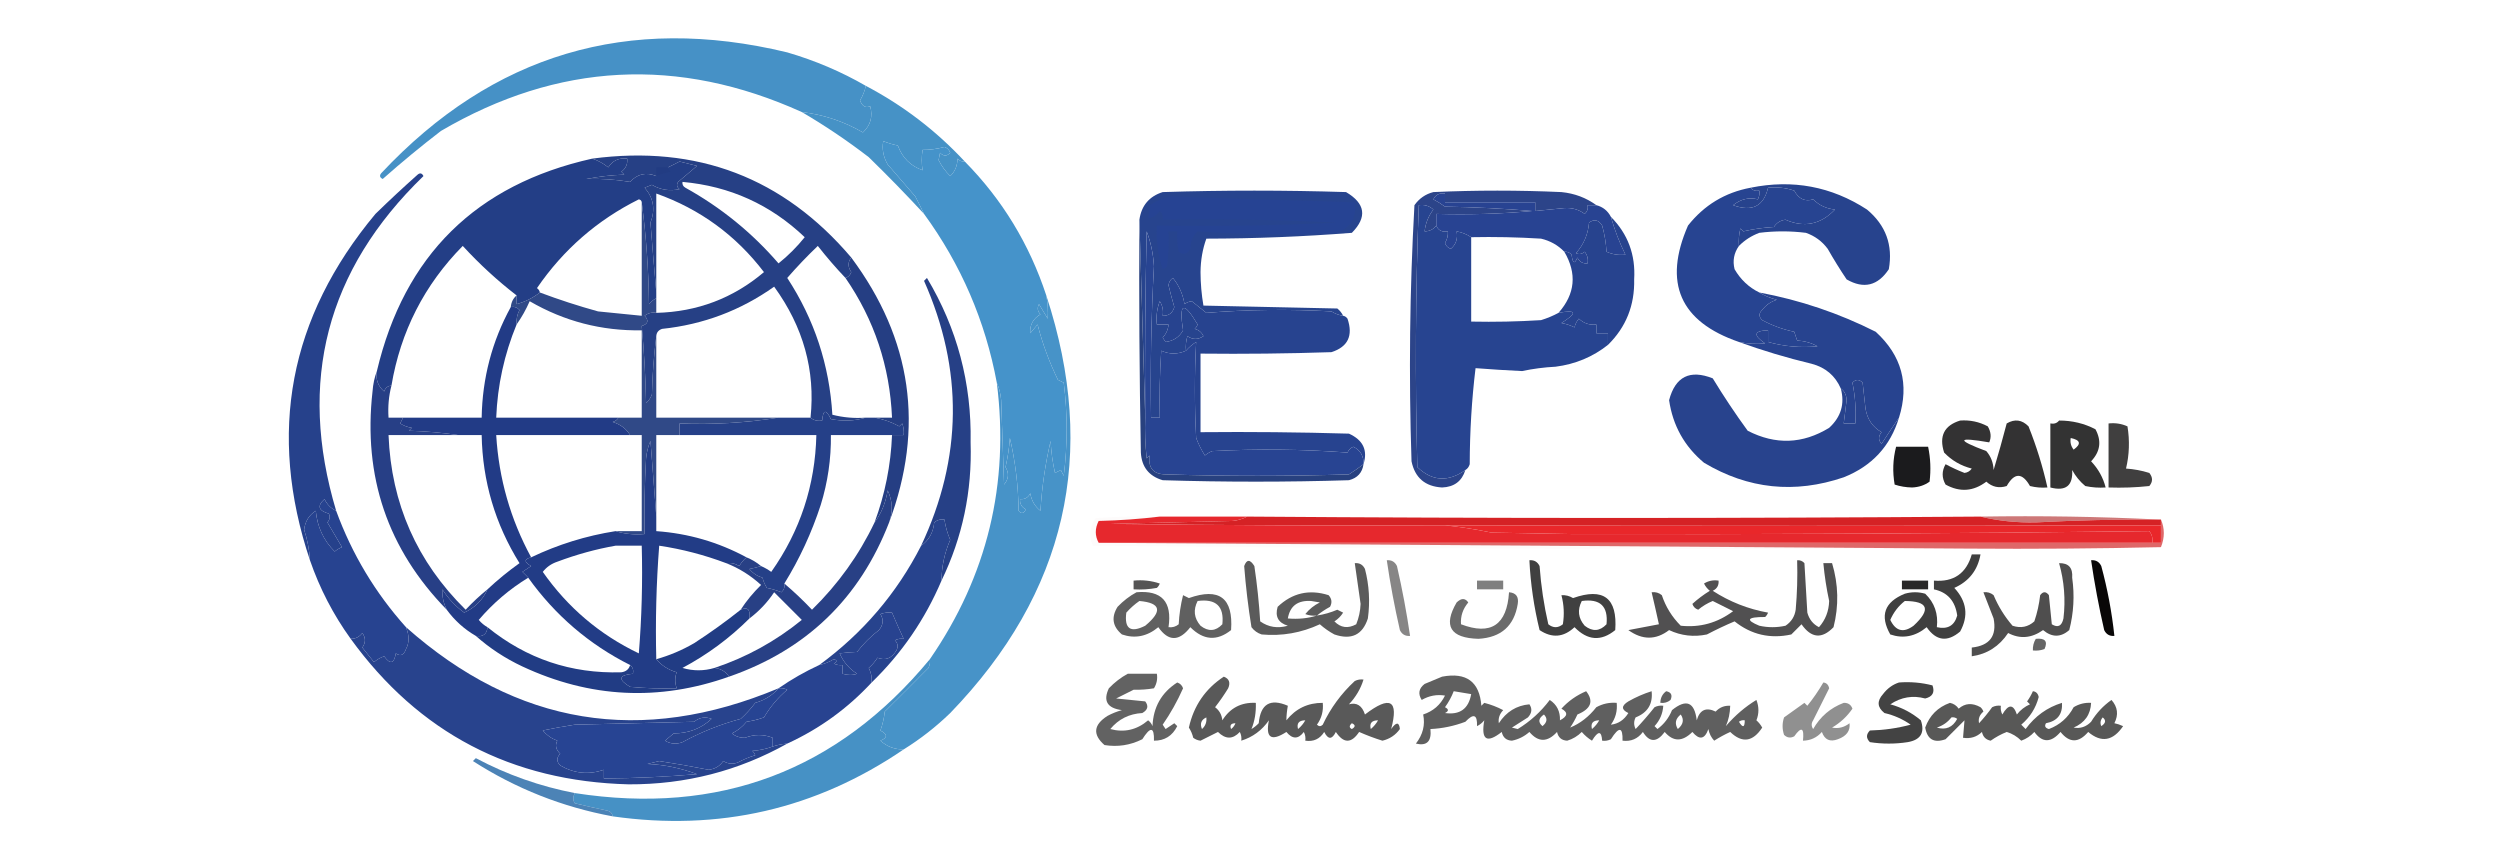 <?xml version="1.0" encoding="UTF-8"?>
<!DOCTYPE svg PUBLIC "-//W3C//DTD SVG 1.1//EN" "http://www.w3.org/Graphics/SVG/1.1/DTD/svg11.dtd">
<svg xmlns="http://www.w3.org/2000/svg" version="1.1" width="859px" height="290px" style="shape-rendering:geometricPrecision; text-rendering:geometricPrecision; image-rendering:optimizeQuality; fill-rule:evenodd; clip-rule:evenodd" xmlns:xlink="http://www.w3.org/1999/xlink">
<g><path style="opacity:1" fill="#4691c6" d="M 297.5,29.5 C 297.123,31.258 296.456,32.925 295.5,34.5C 296.277,36.538 297.443,37.205 299,36.5C 299.969,40.026 299.135,43.026 296.5,45.5C 289.92,41.7 282.92,39.367 275.5,38.5C 233.025,19.292 191.692,21.459 151.5,45C 144.649,50.261 137.982,55.761 131.5,61.5C 130.479,60.998 130.312,60.332 131,59.5C 169.322,18.623 215.822,4.79 270.5,18C 280.083,20.8 289.083,24.634 297.5,29.5 Z"/></g>
<g><path style="opacity:1" fill="#4692c6" d="M 297.5,29.5 C 310.312,36.239 321.645,44.905 331.5,55.5C 330.504,55.586 329.671,55.252 329,54.5C 328.964,56.941 328.131,58.941 326.5,60.5C 324.846,58.857 323.513,57.024 322.5,55C 322.667,54.167 322.833,53.333 323,52.5C 324.183,53.731 325.349,53.731 326.5,52.5C 326.167,51.5 325.5,50.833 324.5,50.5C 321.932,51.19 319.432,51.523 317,51.5C 316.626,53.898 316.626,56.231 317,58.5C 312.833,57 310,54.167 308.5,50C 306.782,49.654 305.115,49.154 303.5,48.5C 302.985,51.157 303.485,53.823 305,56.5C 308.177,60.207 311.343,63.874 314.5,67.5C 315.559,69.534 316.559,71.534 317.5,73.5C 311.397,66.895 305.063,60.395 298.5,54C 291.113,48.315 283.446,43.148 275.5,38.5C 282.92,39.367 289.92,41.7 296.5,45.5C 299.135,43.026 299.969,40.026 299,36.5C 297.443,37.205 296.277,36.538 295.5,34.5C 296.456,32.925 297.123,31.258 297.5,29.5 Z"/></g>
<g><path style="opacity:1" fill="#4593ca" d="M 331.5,55.5 C 344.376,68.569 353.709,83.902 359.5,101.5C 360.008,104.176 360.175,106.843 360,109.5C 359,107.833 358,106.167 357,104.5C 356.316,105.784 356.483,106.951 357.5,108C 354.936,109.529 353.77,111.695 354,114.5C 354.833,113.5 355.667,112.5 356.5,111.5C 358.216,118.125 360.549,124.458 363.5,130.5C 364.167,130.833 364.833,131.167 365.5,131.5C 366.833,142.167 366.833,152.833 365.5,163.5C 365.167,162.833 364.833,162.167 364.5,161.5C 363.833,161.833 363.167,162.167 362.5,162.5C 361.675,158.878 361.175,155.211 361,151.5C 359.171,159.31 358.004,167.31 357.5,175.5C 355.578,173.997 354.412,171.997 354,169.5C 353.29,170.973 352.124,171.64 350.5,171.5C 350.36,173.124 351.027,174.29 352.5,175C 351.747,176.487 350.914,176.654 350,175.5C 349.88,166.964 348.88,158.631 347,150.5C 346.754,153.89 346.254,157.223 345.5,160.5C 346.762,162.575 346.595,164.575 345,166.5C 344.667,156.833 344.333,147.167 344,137.5C 343.809,135.292 343.309,133.292 342.5,131.5C 338.569,110.301 330.236,90.968 317.5,73.5C 316.559,71.534 315.559,69.534 314.5,67.5C 311.343,63.874 308.177,60.207 305,56.5C 303.485,53.823 302.985,51.157 303.5,48.5C 305.115,49.154 306.782,49.654 308.5,50C 310,54.167 312.833,57 317,58.5C 316.626,56.231 316.626,53.898 317,51.5C 319.432,51.523 321.932,51.19 324.5,50.5C 325.5,50.833 326.167,51.5 326.5,52.5C 325.349,53.731 324.183,53.731 323,52.5C 322.833,53.333 322.667,54.167 322.5,55C 323.513,57.024 324.846,58.857 326.5,60.5C 328.131,58.941 328.964,56.941 329,54.5C 329.671,55.252 330.504,55.586 331.5,55.5 Z"/></g>
<g><path style="opacity:0.996" fill="#233e86" d="M 203.5,54.5 C 205.448,55.131 207.281,56.131 209,57.5C 210.508,55.162 212.675,54.162 215.5,54.5C 215.703,56.39 215.037,57.89 213.5,59C 213.833,59.333 214.167,59.667 214.5,60C 209.981,60.175 205.647,60.675 201.5,61.5C 187.219,65.307 174.219,71.807 162.5,81C 167.739,86.91 173.572,92.077 180,96.5C 189.301,83.202 201.135,72.702 215.5,65C 216.252,64.329 216.586,63.496 216.5,62.5C 219.027,59.738 222.027,59.071 225.5,60.5C 227.086,59.852 228.753,59.352 230.5,59C 229.944,58.617 229.611,58.117 229.5,57.5C 230.8,56.892 232.133,56.225 233.5,55.5C 235.5,56 237.5,56.5 239.5,57C 237.333,58.833 235.167,60.667 233,62.5C 232.383,63.449 232.549,64.282 233.5,65C 230.097,65.738 226.93,65.238 224,63.5C 223.167,63.833 222.333,64.167 221.5,64.5C 224.571,68.004 225.237,72.004 223.5,76.5C 224.138,84.629 224.805,92.629 225.5,100.5C 225.5,101.167 225.5,101.833 225.5,102.5C 224.542,102.953 223.708,103.619 223,104.5C 222.857,92.63 222.024,80.963 220.5,69.5C 220.44,68.957 220.107,68.624 219.5,68.5C 205.218,75.612 193.551,85.779 184.5,99C 185.056,99.383 185.389,99.883 185.5,100.5C 183.168,102.333 180.501,103.666 177.5,104.5C 177.5,103.5 177.5,102.5 177.5,101.5C 170.929,96.436 164.763,90.769 159,84.5C 145.806,97.888 137.639,113.888 134.5,132.5C 133.25,132.577 132.417,133.244 132,134.5C 129.863,132.679 129.03,130.346 129.5,127.5C 138.913,87.754 163.579,63.421 203.5,54.5 Z M 201.5,61.5 C 206.547,61.337 211.547,61.671 216.5,62.5C 216.586,63.496 216.252,64.329 215.5,65C 201.135,72.702 189.301,83.202 180,96.5C 173.572,92.077 167.739,86.91 162.5,81C 174.219,71.807 187.219,65.307 201.5,61.5 Z M 229.5,57.5 C 229.611,58.117 229.944,58.617 230.5,59C 228.753,59.352 227.086,59.852 225.5,60.5C 225.5,59.5 225.5,58.5 225.5,57.5C 226.833,57.5 228.167,57.5 229.5,57.5 Z"/></g>
<g><path style="opacity:1" fill="#2c4489" d="M 548.5,70.5 C 547.5,70.5 546.5,70.5 545.5,70.5C 545.719,71.675 545.386,72.675 544.5,73.5C 542.465,71.987 540.131,71.321 537.5,71.5C 534.159,71.836 530.825,72.169 527.5,72.5C 527.5,71.5 527.5,70.5 527.5,69.5C 517.167,69.5 506.833,69.5 496.5,69.5C 496.5,68.5 496.5,67.5 496.5,66.5C 494.654,66.222 493.32,66.889 492.5,68.5C 493.908,69.243 495.241,70.077 496.5,71C 506.517,71.168 516.517,71.668 526.5,72.5C 515.52,73.499 504.52,73.832 493.5,73.5C 493.5,74.833 493.5,76.167 493.5,77.5C 492.533,78.806 491.199,79.473 489.5,79.5C 489.798,76.735 490.798,74.235 492.5,72C 491.095,70.731 489.429,70.231 487.5,70.5C 486.365,100.477 486.198,130.477 487,160.5C 492.094,165.377 497.594,165.71 503.5,161.5C 502.316,165.338 499.649,167.338 495.5,167.5C 489.664,167.16 486.164,164.16 485,158.5C 484.032,129.118 484.366,99.785 486,70.5C 487.637,68.19 489.804,66.69 492.5,66C 507.167,65.333 521.833,65.333 536.5,66C 541,66.441 545,67.941 548.5,70.5 Z"/></g>
<g><path style="opacity:1" fill="#27438d" d="M 597.5,84.5 C 597.338,82.473 597.505,80.473 598,78.5C 598.333,78.833 598.667,79.167 599,79.5C 602.411,78.707 605.911,78.207 609.5,78C 610.459,76.536 611.792,75.703 613.5,75.5C 619.91,78.317 625.577,77.15 630.5,72C 627.557,71.71 625.057,70.544 623,68.5C 620.209,69.362 618.042,68.362 616.5,65.5C 613.572,64.516 610.572,64.183 607.5,64.5C 606.014,70.876 602.014,72.876 595.5,70.5C 598.154,68.386 600.987,67.72 604,68.5C 604.483,67.552 604.649,66.552 604.5,65.5C 603.209,65.737 602.209,65.404 601.5,64.5C 615.95,61.558 629.283,64.058 641.5,72C 647.96,77.379 650.46,84.212 649,92.5C 645.21,98.211 640.377,99.378 634.5,96C 632.208,92.584 630.041,89.084 628,85.5C 626.062,82.894 623.562,81.061 620.5,80C 615.167,79.333 609.833,79.333 604.5,80C 601.798,81.012 599.465,82.512 597.5,84.5 Z"/></g>
<g><path style="opacity:1" fill="#284392" d="M 548.5,70.5 C 550.749,71.08 552.415,72.413 553.5,74.5C 554.799,79.07 556.465,83.404 558.5,87.5C 556.208,87.756 554.041,87.423 552,86.5C 551.821,83.447 551.321,80.447 550.5,77.5C 549.251,75.525 547.751,75.191 546,76.5C 545.659,80.531 544.159,84.031 541.5,87C 542.549,87.492 543.549,87.326 544.5,86.5C 545.429,87.689 545.762,89.022 545.5,90.5C 543.876,90.64 542.71,89.973 542,88.5C 541.026,90.878 540.359,90.544 540,87.5C 539.329,86.748 538.496,86.414 537.5,86.5C 535.315,84.238 532.648,82.738 529.5,82C 521.507,81.5 513.507,81.334 505.5,81.5C 503.989,80.498 502.322,79.831 500.5,79.5C 500.949,81.978 500.283,83.978 498.5,85.5C 497.5,85.167 496.833,84.5 496.5,83.5C 497.246,82.264 497.579,80.93 497.5,79.5C 495.517,79.843 494.183,79.177 493.5,77.5C 493.5,76.167 493.5,74.833 493.5,73.5C 504.52,73.832 515.52,73.499 526.5,72.5C 516.517,71.668 506.517,71.168 496.5,71C 495.241,70.077 493.908,69.243 492.5,68.5C 493.32,66.889 494.654,66.222 496.5,66.5C 496.5,67.5 496.5,68.5 496.5,69.5C 506.833,69.5 517.167,69.5 527.5,69.5C 527.5,70.5 527.5,71.5 527.5,72.5C 530.825,72.169 534.159,71.836 537.5,71.5C 540.131,71.321 542.465,71.987 544.5,73.5C 545.386,72.675 545.719,71.675 545.5,70.5C 546.5,70.5 547.5,70.5 548.5,70.5 Z"/></g>
<g><path style="opacity:1" fill="#27448e" d="M 461.5,108.5 C 460.078,108.291 458.745,107.791 457.5,107C 443.122,106.184 428.788,106.351 414.5,107.5C 412.826,106.12 411.16,104.787 409.5,103.5C 408.558,103.608 407.725,103.941 407,104.5C 406.43,101.067 405.097,98.067 403,95.5C 402.13,96.108 401.63,96.941 401.5,98C 402.104,100.524 402.771,103.024 403.5,105.5C 402.923,107.55 401.59,108.55 399.5,108.5C 399.785,106.712 399.452,105.045 398.5,103.5C 397.52,106.086 397.187,108.753 397.5,111.5C 398.833,111.5 400.167,111.5 401.5,111.5C 401.374,113.2 400.707,114.7 399.5,116C 399.833,116.5 400.167,117 400.5,117.5C 403.226,117.145 405.226,115.812 406.5,113.5C 404.998,103.988 406.665,103.322 411.5,111.5C 411.291,112.086 410.957,112.586 410.5,113C 411.91,113.368 412.91,114.201 413.5,115.5C 411.647,116.76 409.814,116.76 408,115.5C 407.506,117.134 407.34,118.801 407.5,120.5C 404.665,121.786 401.832,121.786 399,120.5C 398.5,128.159 398.334,135.826 398.5,143.5C 397.5,143.5 396.5,143.5 395.5,143.5C 395.223,126.149 395.556,108.816 396.5,91.5C 396.262,87.299 395.429,83.299 394,79.5C 393.5,100.831 393.333,122.164 393.5,143.5C 392.833,120.833 392.167,98.167 391.5,75.5C 392.196,70.64 394.863,67.473 399.5,66C 420.5,65.333 441.5,65.333 462.5,66C 469.158,69.934 469.824,74.6 464.5,80C 447.925,81.305 431.258,81.972 414.5,82C 413.208,85.571 412.542,89.404 412.5,93.5C 412.517,97.416 412.85,101.25 413.5,105C 428.833,105.333 444.167,105.667 459.5,106C 460.381,106.708 461.047,107.542 461.5,108.5 Z"/></g>
<g><path style="opacity:1" fill="#264393" d="M 402.5,67.5 C 423.468,68.256 444.468,68.923 465.5,69.5C 466.198,74.597 464.198,78.097 459.5,80C 443.456,80.818 427.456,80.651 411.5,79.5C 409.869,81.059 409.036,83.059 409,85.5C 407.921,87.394 406.587,87.727 405,86.5C 404.503,84.19 404.337,81.857 404.5,79.5C 403.5,79.5 402.5,79.5 401.5,79.5C 401.666,83.514 401.499,87.514 401,91.5C 400.586,91.957 400.086,92.291 399.5,92.5C 397.847,87.646 397.181,82.646 397.5,77.5C 418.177,77.833 438.844,77.5 459.5,76.5C 439.511,75.5 419.511,75.167 399.5,75.5C 399.719,74.325 399.386,73.325 398.5,72.5C 397.409,74.015 396.076,74.848 394.5,75C 394.799,73.68 394.966,72.18 395,70.5C 397.378,69.033 399.878,68.033 402.5,67.5 Z"/></g>
<g><path style="opacity:1" fill="#27438e" d="M 553.5,74.5 C 559.344,80.376 562.01,87.543 561.5,96C 561.707,104.898 558.707,112.398 552.5,118.5C 552.5,117.167 552.5,115.833 552.5,114.5C 551.167,114.5 549.833,114.5 548.5,114.5C 548.5,113.5 548.5,112.5 548.5,111.5C 546.179,111.771 544.179,111.104 542.5,109.5C 541.749,110.376 541.249,111.376 541,112.5C 539.601,111.773 538.101,111.273 536.5,111C 542.102,107.488 541.768,106.321 535.5,107.5C 541.235,101.011 541.902,94.011 537.5,86.5C 538.496,86.414 539.329,86.748 540,87.5C 540.359,90.544 541.026,90.878 542,88.5C 542.71,89.973 543.876,90.64 545.5,90.5C 545.762,89.022 545.429,87.689 544.5,86.5C 543.549,87.326 542.549,87.492 541.5,87C 544.159,84.031 545.659,80.531 546,76.5C 547.751,75.191 549.251,75.525 550.5,77.5C 551.321,80.447 551.821,83.447 552,86.5C 554.041,87.423 556.208,87.756 558.5,87.5C 556.465,83.404 554.799,79.07 553.5,74.5 Z"/></g>
<g><path style="opacity:1" fill="#274491" d="M 601.5,64.5 C 602.209,65.404 603.209,65.737 604.5,65.5C 604.649,66.552 604.483,67.552 604,68.5C 600.987,67.72 598.154,68.386 595.5,70.5C 602.014,72.876 606.014,70.876 607.5,64.5C 610.572,64.183 613.572,64.516 616.5,65.5C 618.042,68.362 620.209,69.362 623,68.5C 625.057,70.544 627.557,71.71 630.5,72C 625.577,77.15 619.91,78.317 613.5,75.5C 611.792,75.703 610.459,76.536 609.5,78C 605.911,78.207 602.411,78.707 599,79.5C 598.667,79.167 598.333,78.833 598,78.5C 597.505,80.473 597.338,82.473 597.5,84.5C 595.782,86.926 595.282,89.593 596,92.5C 598.074,96.077 600.907,98.743 604.5,100.5C 606.277,101.6 608.277,102.434 610.5,103C 608.436,103.653 606.769,104.82 605.5,106.5C 604.269,107.651 604.269,108.817 605.5,110C 608.937,111.857 612.604,113.191 616.5,114C 616.833,115 617.167,116 617.5,117C 620.043,117.14 622.377,117.806 624.5,119C 618.711,119.56 613.044,119.06 607.5,117.5C 607.5,116.167 607.5,114.833 607.5,113.5C 602.61,113.639 602.277,115.139 606.5,118C 603.493,118.301 600.493,118.135 597.5,117.5C 577.23,110.532 571.397,97.199 580,77.5C 585.558,70.472 592.725,66.139 601.5,64.5 Z"/></g>
<g><path style="opacity:1" fill="#274490" d="M 493.5,77.5 C 494.183,79.177 495.517,79.843 497.5,79.5C 497.579,80.93 497.246,82.264 496.5,83.5C 496.833,84.5 497.5,85.167 498.5,85.5C 500.283,83.978 500.949,81.978 500.5,79.5C 502.322,79.831 503.989,80.498 505.5,81.5C 505.5,91.167 505.5,100.833 505.5,110.5C 513.507,110.666 521.507,110.5 529.5,110C 531.628,109.345 533.628,108.511 535.5,107.5C 541.768,106.321 542.102,107.488 536.5,111C 538.101,111.273 539.601,111.773 541,112.5C 541.249,111.376 541.749,110.376 542.5,109.5C 544.179,111.104 546.179,111.771 548.5,111.5C 548.5,112.5 548.5,113.5 548.5,114.5C 549.833,114.5 551.167,114.5 552.5,114.5C 552.5,115.833 552.5,117.167 552.5,118.5C 547.265,122.64 541.265,125.14 534.5,126C 530.579,126.203 526.745,126.703 523,127.5C 517.67,127.248 512.336,126.915 507,126.5C 505.689,137.342 505.022,148.342 505,159.5C 504.722,160.416 504.222,161.082 503.5,161.5C 497.594,165.71 492.094,165.377 487,160.5C 486.198,130.477 486.365,100.477 487.5,70.5C 489.429,70.231 491.095,70.731 492.5,72C 490.798,74.235 489.798,76.735 489.5,79.5C 491.199,79.473 492.533,78.806 493.5,77.5 Z"/></g>
<g><path style="opacity:1" fill="#253e83" d="M 292.5,88.5 C 313.364,116.548 317.697,146.881 305.5,179.5C 306.855,175.756 306.688,172.089 305,168.5C 304.328,172.726 302.828,176.393 300.5,179.5C 304.084,169.828 306.084,159.828 306.5,149.5C 307.833,149.5 309.167,149.5 310.5,149.5C 310.657,148.127 310.49,146.793 310,145.5C 309.667,145.833 309.333,146.167 309,146.5C 306.286,145.004 303.453,144.004 300.5,143.5C 302.5,143.5 304.5,143.5 306.5,143.5C 305.736,125.875 300.403,109.875 290.5,95.5C 291.478,95.189 292.145,94.522 292.5,93.5C 291.265,91.684 291.265,90.017 292.5,88.5 Z"/></g>
<g><path style="opacity:0.98" fill="#223c83" d="M 292.5,88.5 C 291.265,90.017 291.265,91.684 292.5,93.5C 292.145,94.522 291.478,95.189 290.5,95.5C 287.198,92.026 284.032,88.359 281,84.5C 277.318,88.015 273.818,91.682 270.5,95.5C 279.815,109.746 284.982,125.413 286,142.5C 289.73,143.46 293.563,143.793 297.5,143.5C 293.689,144.645 289.689,144.812 285.5,144C 283.819,140.534 282.819,140.7 282.5,144.5C 280.901,144.768 279.568,144.434 278.5,143.5C 280.195,127.32 276.029,112.32 266,98.5C 254.479,106.676 241.646,111.509 227.5,113C 226.244,113.417 225.577,114.25 225.5,115.5C 224.672,121.987 224.172,128.654 224,135.5C 223.581,136.672 222.915,137.672 222,138.5C 221.819,129.589 221.319,120.755 220.5,112C 222.689,111.323 223.022,110.156 221.5,108.5C 222.689,107.571 224.022,107.238 225.5,107.5C 239.558,107.151 251.892,102.484 262.5,93.5C 252.835,80.835 240.501,71.835 225.5,66.5C 225.5,77.833 225.5,89.167 225.5,100.5C 224.805,92.629 224.138,84.629 223.5,76.5C 225.237,72.004 224.571,68.004 221.5,64.5C 222.333,64.167 223.167,63.833 224,63.5C 226.93,65.238 230.097,65.738 233.5,65C 232.549,64.282 232.383,63.449 233,62.5C 235.167,60.667 237.333,58.833 239.5,57C 237.5,56.5 235.5,56 233.5,55.5C 232.133,56.225 230.8,56.892 229.5,57.5C 228.167,57.5 226.833,57.5 225.5,57.5C 225.5,58.5 225.5,59.5 225.5,60.5C 222.027,59.071 219.027,59.738 216.5,62.5C 211.547,61.671 206.547,61.337 201.5,61.5C 205.647,60.675 209.981,60.175 214.5,60C 214.167,59.667 213.833,59.333 213.5,59C 215.037,57.89 215.703,56.39 215.5,54.5C 212.675,54.162 210.508,55.162 209,57.5C 207.281,56.131 205.448,55.131 203.5,54.5C 239.512,49.719 269.179,61.052 292.5,88.5 Z M 234.5,62.5 C 250.75,63.96 264.75,70.293 276.5,81.5C 273.833,84.833 270.833,87.833 267.5,90.5C 258.379,79.939 247.713,71.272 235.5,64.5C 234.702,64.043 234.369,63.376 234.5,62.5 Z M 229.5,57.5 C 229.611,58.117 229.944,58.617 230.5,59C 228.753,59.352 227.086,59.852 225.5,60.5C 225.5,59.5 225.5,58.5 225.5,57.5C 226.833,57.5 228.167,57.5 229.5,57.5 Z"/></g>
<g><path style="opacity:1" fill="#27438f" d="M 461.5,108.5 C 462.117,108.611 462.617,108.944 463,109.5C 464.992,115.337 463.158,119.171 457.5,121C 442.504,121.5 427.504,121.667 412.5,121.5C 412.5,130.5 412.5,139.5 412.5,148.5C 429.503,148.333 446.503,148.5 463.5,149C 468.355,151.2 470.021,154.7 468.5,159.5C 468.597,156.686 467.431,154.686 465,153.5C 464.055,153.905 463.388,154.572 463,155.5C 447.574,154.343 432.074,154.176 416.5,155C 415.584,155.374 414.75,155.874 414,156.5C 412.815,154.623 411.815,152.623 411,150.5C 410.428,139.46 410.428,128.46 411,117.5C 409.641,118.365 408.474,119.365 407.5,120.5C 407.34,118.801 407.506,117.134 408,115.5C 409.814,116.76 411.647,116.76 413.5,115.5C 412.91,114.201 411.91,113.368 410.5,113C 410.957,112.586 411.291,112.086 411.5,111.5C 406.665,103.322 404.998,103.988 406.5,113.5C 405.226,115.812 403.226,117.145 400.5,117.5C 400.167,117 399.833,116.5 399.5,116C 400.707,114.7 401.374,113.2 401.5,111.5C 400.167,111.5 398.833,111.5 397.5,111.5C 397.187,108.753 397.52,106.086 398.5,103.5C 399.452,105.045 399.785,106.712 399.5,108.5C 401.59,108.55 402.923,107.55 403.5,105.5C 402.771,103.024 402.104,100.524 401.5,98C 401.63,96.941 402.13,96.108 403,95.5C 405.097,98.067 406.43,101.067 407,104.5C 407.725,103.941 408.558,103.608 409.5,103.5C 411.16,104.787 412.826,106.12 414.5,107.5C 428.788,106.351 443.122,106.184 457.5,107C 458.745,107.791 460.078,108.291 461.5,108.5 Z"/></g>
<g><path style="opacity:1" fill="#27438f" d="M 604.5,100.5 C 618.508,103.114 631.841,107.614 644.5,114C 653.431,122.166 656.098,131.999 652.5,143.5C 650.51,146.382 648.51,149.382 646.5,152.5C 645.355,151.224 645.355,149.891 646.5,148.5C 643.442,146.731 641.609,144.064 641,140.5C 640.667,137.5 640.333,134.5 640,131.5C 638.817,130.269 637.651,130.269 636.5,131.5C 637.443,136.1 637.777,140.767 637.5,145.5C 636.167,145.5 634.833,145.5 633.5,145.5C 633.83,142.843 634.163,140.176 634.5,137.5C 634.415,135.667 633.748,134.334 632.5,133.5C 630.586,129.092 627.252,126.259 622.5,125C 613.911,122.942 605.578,120.442 597.5,117.5C 600.493,118.135 603.493,118.301 606.5,118C 602.277,115.139 602.61,113.639 607.5,113.5C 607.5,114.833 607.5,116.167 607.5,117.5C 613.044,119.06 618.711,119.56 624.5,119C 622.377,117.806 620.043,117.14 617.5,117C 617.167,116 616.833,115 616.5,114C 612.604,113.191 608.937,111.857 605.5,110C 604.269,108.817 604.269,107.651 605.5,106.5C 606.769,104.82 608.436,103.653 610.5,103C 608.277,102.434 606.277,101.6 604.5,100.5 Z"/></g>
<g><path style="opacity:1" fill="#284492" d="M 407.5,120.5 C 408.474,119.365 409.641,118.365 411,117.5C 410.428,128.46 410.428,139.46 411,150.5C 411.815,152.623 412.815,154.623 414,156.5C 414.75,155.874 415.584,155.374 416.5,155C 432.074,154.176 447.574,154.343 463,155.5C 463.388,154.572 464.055,153.905 465,153.5C 467.431,154.686 468.597,156.686 468.5,159.5C 466.946,160.693 465.279,161.86 463.5,163C 442.5,163.667 421.5,163.667 400.5,163C 396.269,162.957 394.436,160.79 395,156.5C 394.667,156.833 394.333,157.167 394,157.5C 393.501,152.845 393.334,148.179 393.5,143.5C 393.333,122.164 393.5,100.831 394,79.5C 395.429,83.299 396.262,87.299 396.5,91.5C 395.556,108.816 395.223,126.149 395.5,143.5C 396.5,143.5 397.5,143.5 398.5,143.5C 398.334,135.826 398.5,128.159 399,120.5C 401.832,121.786 404.665,121.786 407.5,120.5 Z"/></g>
<g><path style="opacity:1" fill="#28438d" d="M 632.5,133.5 C 633.748,134.334 634.415,135.667 634.5,137.5C 634.163,140.176 633.83,142.843 633.5,145.5C 634.833,145.5 636.167,145.5 637.5,145.5C 637.777,140.767 637.443,136.1 636.5,131.5C 637.651,130.269 638.817,130.269 640,131.5C 640.333,134.5 640.667,137.5 641,140.5C 641.609,144.064 643.442,146.731 646.5,148.5C 645.355,149.891 645.355,151.224 646.5,152.5C 648.51,149.382 650.51,146.382 652.5,143.5C 649.514,153.323 643.181,160.156 633.5,164C 616.664,169.728 600.664,168.061 585.5,159C 578.775,153.386 574.775,146.219 573.5,137.5C 575.645,129.392 580.645,126.892 588.5,130C 592.252,136.172 596.252,142.172 600.5,148C 610.054,152.918 619.387,152.584 628.5,147C 632.585,143.252 633.918,138.752 632.5,133.5 Z"/></g>
<g><path style="opacity:0.929" fill="#213b7e" d="M 220.5,69.5 C 222.024,80.963 222.857,92.63 223,104.5C 223.708,103.619 224.542,102.953 225.5,102.5C 225.5,104.167 225.5,105.833 225.5,107.5C 224.022,107.238 222.689,107.571 221.5,108.5C 223.022,110.156 222.689,111.323 220.5,112C 221.319,120.755 221.819,129.589 222,138.5C 222.915,137.672 223.581,136.672 224,135.5C 224.172,128.654 224.672,121.987 225.5,115.5C 225.5,124.833 225.5,134.167 225.5,143.5C 239.5,143.5 253.5,143.5 267.5,143.5C 256.285,145.3 244.951,145.967 233.5,145.5C 233.5,146.833 233.5,148.167 233.5,149.5C 230.833,149.5 228.167,149.5 225.5,149.5C 225.5,158.833 225.5,168.167 225.5,177.5C 224.833,168.991 224.167,160.324 223.5,151.5C 222.692,153.423 222.192,155.423 222,157.5C 221.5,166.16 221.334,174.827 221.5,183.5C 217.958,183.813 214.625,183.479 211.5,182.5C 214.5,182.5 217.5,182.5 220.5,182.5C 220.5,171.5 220.5,160.5 220.5,149.5C 219.167,149.5 217.833,149.5 216.5,149.5C 215.177,147.314 213.177,145.814 210.5,145C 211.416,144.722 212.082,144.222 212.5,143.5C 215.167,143.5 217.833,143.5 220.5,143.5C 220.5,133.5 220.5,123.5 220.5,113.5C 206.697,113.731 193.863,110.398 182,103.5C 180.726,106.391 179.226,109.058 177.5,111.5C 177.357,109.738 177.691,108.071 178.5,106.5C 177.675,105.614 176.675,105.281 175.5,105.5C 175.66,103.847 176.326,102.514 177.5,101.5C 177.5,102.5 177.5,103.5 177.5,104.5C 180.501,103.666 183.168,102.333 185.5,100.5C 192.033,102.955 198.7,105.122 205.5,107C 210.508,107.501 215.508,108.001 220.5,108.5C 220.5,95.5 220.5,82.5 220.5,69.5 Z"/></g>
<g><path style="opacity:0.806" fill="#030203" d="M 673.5,144.5 C 676.883,144.257 680.049,144.924 683,146.5C 684.11,148.397 684.276,150.23 683.5,152C 672.413,150.092 672.08,151.092 682.5,155C 684.074,156.826 684.907,158.993 685,161.5C 686.609,156.177 688.109,150.844 689.5,145.5C 692.255,143.875 694.755,144.208 697,146.5C 699.733,153.343 701.9,160.343 703.5,167.5C 701.473,167.662 699.473,167.495 697.5,167C 694.833,162.333 692.167,162.333 689.5,167C 686.87,167.845 684.536,167.345 682.5,165.5C 678.056,168.869 673.389,169.202 668.5,166.5C 667.167,164.167 667.167,161.833 668.5,159.5C 670.607,160.637 672.773,161.637 675,162.5C 676.059,162.37 676.892,161.87 677.5,161C 673.793,160.064 670.626,158.231 668,155.5C 666.185,149.855 668.018,146.188 673.5,144.5 Z"/></g>
<g><path style="opacity:0.801" fill="#020202" d="M 707.5,144.5 C 711.995,144.493 716.162,145.493 720,147.5C 722.166,151.507 721.666,155.174 718.5,158.5C 720.972,161.115 722.638,164.115 723.5,167.5C 721.143,167.663 718.81,167.497 716.5,167C 714.641,165.442 713.141,163.609 712,161.5C 712.313,166.885 709.813,168.885 704.5,167.5C 704.5,160.167 704.5,152.833 704.5,145.5C 705.791,145.737 706.791,145.404 707.5,144.5 Z M 711.5,150.5 C 714.861,151.203 715.194,152.537 712.5,154.5C 711.571,153.311 711.238,151.978 711.5,150.5 Z"/></g>
<g><path style="opacity:0.761" fill="#040303" d="M 724.5,145.5 C 726.792,145.244 728.959,145.577 731,146.5C 731.802,151.419 731.635,156.252 730.5,161C 733.226,161.182 735.893,161.682 738.5,162.5C 739.747,164.042 739.747,165.542 738.5,167C 733.845,167.499 729.179,167.666 724.5,167.5C 724.5,160.167 724.5,152.833 724.5,145.5 Z"/></g>
<g><path style="opacity:0.974" fill="#223b83" d="M 129.5,127.5 C 129.03,130.346 129.863,132.679 132,134.5C 132.417,133.244 133.25,132.577 134.5,132.5C 133.577,136.064 133.244,139.731 133.5,143.5C 135.167,143.5 136.833,143.5 138.5,143.5C 138.196,144.15 137.863,144.817 137.5,145.5C 138.729,146.281 140.062,146.781 141.5,147C 141.167,147.333 140.833,147.667 140.5,148C 146.348,148.173 152.015,148.673 157.5,149.5C 149.5,149.5 141.5,149.5 133.5,149.5C 134.433,173.029 143.266,193.029 160,209.5C 162.37,206.961 164.87,204.628 167.5,202.5C 165.847,206.153 163.18,208.82 159.5,210.5C 156.506,208.338 154.006,205.672 152,202.5C 151.876,204.936 152.376,207.269 153.5,209.5C 133.207,188.727 124.707,163.727 128,134.5C 128.186,131.964 128.686,129.631 129.5,127.5 Z"/></g>
<g><path style="opacity:1" fill="#264086" d="M 323.5,199.5 C 323.549,194.635 324.549,189.969 326.5,185.5C 325.533,183.238 324.866,180.905 324.5,178.5C 323.178,178.33 322.011,178.663 321,179.5C 320.665,182.97 319.165,185.637 316.5,187.5C 330.699,157.32 331.032,126.987 317.5,96.5C 317.833,96.167 318.167,95.833 318.5,95.5C 328.876,112.833 333.876,131.666 333.5,152C 334.045,168.783 330.711,184.617 323.5,199.5 Z"/></g>
<g><path style="opacity:1" fill="#26418b" d="M 115.5,175.5 C 113.743,174.708 112.409,173.375 111.5,171.5C 108.889,173.798 109.389,175.465 113,176.5C 113.492,177.549 113.326,178.549 112.5,179.5C 113.966,181.952 115.633,184.785 117.5,188C 116.584,188.374 115.75,188.874 115,189.5C 111.186,185.696 109.019,181.029 108.5,175.5C 106.159,177.015 104.826,179.182 104.5,182C 105.619,185.408 106.286,188.908 106.5,192.5C 91.856,148.728 99.356,109.061 129,73.5C 133.738,68.884 138.571,64.384 143.5,60C 144.332,59.312 144.998,59.479 145.5,60.5C 112.192,92.732 102.192,131.066 115.5,175.5 Z"/></g>
<g><path style="opacity:0.905" fill="#040406" d="M 651.5,153.5 C 655.167,153.5 658.833,153.5 662.5,153.5C 663.331,157.476 663.497,161.476 663,165.5C 661.302,166.733 659.302,167.4 657,167.5C 654.906,167.464 652.906,167.131 651,166.5C 650.232,162.08 650.398,157.747 651.5,153.5 Z"/></g>
<g><path style="opacity:1" fill="#28417f" d="M 391.5,75.5 C 392.167,98.167 392.833,120.833 393.5,143.5C 393.334,148.179 393.501,152.845 394,157.5C 394.333,157.167 394.667,156.833 395,156.5C 394.436,160.79 396.269,162.957 400.5,163C 421.5,163.667 442.5,163.667 463.5,163C 465.279,161.86 466.946,160.693 468.5,159.5C 468.087,162.415 466.421,164.248 463.5,165C 442.167,165.667 420.833,165.667 399.5,165C 394.772,163.604 392.272,160.438 392,155.5C 391.5,128.835 391.333,102.169 391.5,75.5 Z"/></g>
<g><path style="opacity:0.991" fill="#213a85" d="M 175.5,105.5 C 176.675,105.281 177.675,105.614 178.5,106.5C 177.691,108.071 177.357,109.738 177.5,111.5C 173.276,121.733 170.942,132.4 170.5,143.5C 184.5,143.5 198.5,143.5 212.5,143.5C 212.082,144.222 211.416,144.722 210.5,145C 213.177,145.814 215.177,147.314 216.5,149.5C 201.167,149.5 185.833,149.5 170.5,149.5C 171.395,164.418 175.395,178.418 182.5,191.5C 180.023,192.12 180.023,193.12 182.5,194.5C 181.5,195.167 180.5,195.833 179.5,196.5C 180.243,197.182 180.909,197.849 181.5,198.5C 175.093,202.403 169.426,207.236 164.5,213C 165.373,214.045 166.373,214.878 167.5,215.5C 167.306,217.912 165.973,218.912 163.5,218.5C 159.544,216.212 156.211,213.212 153.5,209.5C 152.376,207.269 151.876,204.936 152,202.5C 154.006,205.672 156.506,208.338 159.5,210.5C 163.18,208.82 165.847,206.153 167.5,202.5C 170.952,199.269 174.619,196.269 178.5,193.5C 170.136,180.05 165.803,165.383 165.5,149.5C 162.833,149.5 160.167,149.5 157.5,149.5C 152.015,148.673 146.348,148.173 140.5,148C 140.833,147.667 141.167,147.333 141.5,147C 140.062,146.781 138.729,146.281 137.5,145.5C 137.863,144.817 138.196,144.15 138.5,143.5C 147.5,143.5 156.5,143.5 165.5,143.5C 165.731,129.903 169.064,117.237 175.5,105.5 Z"/></g>
<g><path style="opacity:1" fill="#4793c8" d="M 359.5,101.5 C 377.384,155.903 366.384,203.736 326.5,245C 321.578,249.763 316.244,253.93 310.5,257.5C 307.463,257.552 304.796,256.552 302.5,254.5C 305.028,253.483 305.028,252.316 302.5,251C 303.264,248.931 303.764,246.764 304,244.5C 309.086,239.483 314.086,234.483 319,229.5C 319.483,228.552 319.649,227.552 319.5,226.5C 339.227,197.919 346.894,166.252 342.5,131.5C 343.309,133.292 343.809,135.292 344,137.5C 344.333,147.167 344.667,156.833 345,166.5C 346.595,164.575 346.762,162.575 345.5,160.5C 346.254,157.223 346.754,153.89 347,150.5C 348.88,158.631 349.88,166.964 350,175.5C 350.914,176.654 351.747,176.487 352.5,175C 351.027,174.29 350.36,173.124 350.5,171.5C 352.124,171.64 353.29,170.973 354,169.5C 354.412,171.997 355.578,173.997 357.5,175.5C 358.004,167.31 359.171,159.31 361,151.5C 361.175,155.211 361.675,158.878 362.5,162.5C 363.167,162.167 363.833,161.833 364.5,161.5C 364.833,162.167 365.167,162.833 365.5,163.5C 366.833,152.833 366.833,142.167 365.5,131.5C 364.833,131.167 364.167,130.833 363.5,130.5C 360.549,124.458 358.216,118.125 356.5,111.5C 355.667,112.5 354.833,113.5 354,114.5C 353.77,111.695 354.936,109.529 357.5,108C 356.483,106.951 356.316,105.784 357,104.5C 358,106.167 359,107.833 360,109.5C 360.175,106.843 360.008,104.176 359.5,101.5 Z"/></g>
<g><path style="opacity:0.585" fill="#aa1918" d="M 680.5,177.5 C 701.007,177.17 721.34,177.503 741.5,178.5C 727.491,178.434 713.491,178.767 699.5,179.5C 692.935,179.639 686.601,178.972 680.5,177.5 Z"/></g>
<g><path style="opacity:1" fill="#d52225" d="M 428.5,177.5 C 512.524,178.126 596.524,178.126 680.5,177.5C 686.601,178.972 692.935,179.639 699.5,179.5C 713.491,178.767 727.491,178.434 741.5,178.5C 741.833,178.5 742.167,178.5 742.5,178.5C 742.5,179.167 742.5,179.833 742.5,180.5C 660.543,180.74 578.543,180.74 496.5,180.5C 458.165,180.667 419.832,180.5 381.5,180C 395.5,179.667 409.5,179.333 423.5,179C 425.382,178.802 427.048,178.302 428.5,177.5 Z"/></g>
<g><path style="opacity:1" fill="#e9272a" d="M 496.5,180.5 C 578.543,180.74 660.543,180.74 742.5,180.5C 742.5,182.5 742.5,184.5 742.5,186.5C 741.5,186.5 740.5,186.5 739.5,186.5C 739.762,185.022 739.429,183.689 738.5,182.5C 672.362,183.317 606.196,183.65 540,183.5C 530.833,183.333 521.667,183.167 512.5,183C 507.159,181.882 501.826,181.048 496.5,180.5 Z"/></g>
<g><path style="opacity:1" fill="#e6282d" d="M 398.5,177.5 C 408.5,177.5 418.5,177.5 428.5,177.5C 427.048,178.302 425.382,178.802 423.5,179C 409.5,179.333 395.5,179.667 381.5,180C 419.832,180.5 458.165,180.667 496.5,180.5C 501.826,181.048 507.159,181.882 512.5,183C 521.667,183.167 530.833,183.333 540,183.5C 606.196,183.65 672.362,183.317 738.5,182.5C 739.429,183.689 739.762,185.022 739.5,186.5C 618.833,186.5 498.167,186.5 377.5,186.5C 376.186,184.105 376.186,181.605 377.5,179C 384.679,178.829 391.679,178.329 398.5,177.5 Z"/></g>
<g><path style="opacity:0.773" fill="#d53b3c" d="M 742.5,178.5 C 743.818,181.565 743.818,184.731 742.5,188C 720.503,188.5 698.503,188.667 676.5,188.5C 576.833,187.833 477.167,187.167 377.5,186.5C 498.167,186.5 618.833,186.5 739.5,186.5C 740.5,186.5 741.5,186.5 742.5,186.5C 742.5,184.5 742.5,182.5 742.5,180.5C 742.5,179.833 742.5,179.167 742.5,178.5 Z"/></g>
<g><path style="opacity:0.016" fill="#b23d3c" d="M 398.5,177.5 C 391.679,178.329 384.679,178.829 377.5,179C 376.186,181.605 376.186,184.105 377.5,186.5C 477.167,187.167 576.833,187.833 676.5,188.5C 576.164,188.833 475.831,188.5 375.5,187.5C 374.033,184.138 374.366,180.971 376.5,178C 383.826,177.5 391.159,177.334 398.5,177.5 Z"/></g>
<g><path style="opacity:1" fill="#223c86" d="M 225.5,177.5 C 225.5,179.167 225.5,180.833 225.5,182.5C 236.502,183.279 246.836,186.279 256.5,191.5C 255.531,192.309 254.698,193.309 254,194.5C 252.644,193.62 251.144,193.286 249.5,193.5C 242.051,190.684 234.384,188.684 226.5,187.5C 225.501,200.483 225.168,213.483 225.5,226.5C 227.325,228.66 229.659,230.16 232.5,231C 231.862,232.707 231.862,234.54 232.5,236.5C 227.156,236.666 221.823,236.499 216.5,236C 212.23,233.441 212.564,231.941 217.5,231.5C 217.737,230.209 217.404,229.209 216.5,228.5C 202.403,221.408 190.736,211.408 181.5,198.5C 180.909,197.849 180.243,197.182 179.5,196.5C 180.5,195.833 181.5,195.167 182.5,194.5C 180.023,193.12 180.023,192.12 182.5,191.5C 191.729,187.09 201.396,184.09 211.5,182.5C 214.625,183.479 217.958,183.813 221.5,183.5C 221.334,174.827 221.5,166.16 222,157.5C 222.192,155.423 222.692,153.423 223.5,151.5C 224.167,160.324 224.833,168.991 225.5,177.5 Z M 211.5,187.5 C 214.5,187.5 217.5,187.5 220.5,187.5C 220.832,199.851 220.499,212.185 219.5,224.5C 206.076,218.081 195.076,208.747 186.5,196.5C 187.779,194.854 189.445,193.687 191.5,193C 198.129,190.513 204.796,188.679 211.5,187.5 Z"/></g>
<g><path style="opacity:0.98" fill="#213c86" d="M 297.5,143.5 C 298.5,143.5 299.5,143.5 300.5,143.5C 303.453,144.004 306.286,145.004 309,146.5C 309.333,146.167 309.667,145.833 310,145.5C 310.49,146.793 310.657,148.127 310.5,149.5C 309.167,149.5 307.833,149.5 306.5,149.5C 299.5,149.5 292.5,149.5 285.5,149.5C 285.592,157.688 284.426,165.688 282,173.5C 278.883,183.063 274.716,192.063 269.5,200.5C 269.719,201.675 269.386,202.675 268.5,203.5C 266.885,202.846 265.218,202.346 263.5,202C 262.809,200.933 262.309,199.766 262,198.5C 260.155,197.95 258.655,196.95 257.5,195.5C 258.905,195.24 260.238,194.907 261.5,194.5C 262.721,195.028 263.887,195.695 265,196.5C 274.934,182.437 280.101,166.771 280.5,149.5C 264.833,149.5 249.167,149.5 233.5,149.5C 233.5,148.167 233.5,146.833 233.5,145.5C 244.951,145.967 256.285,145.3 267.5,143.5C 271.167,143.5 274.833,143.5 278.5,143.5C 279.568,144.434 280.901,144.768 282.5,144.5C 282.819,140.7 283.819,140.534 285.5,144C 289.689,144.812 293.689,144.645 297.5,143.5 Z"/></g>
<g><path style="opacity:1" fill="#274390" d="M 115.5,175.5 C 120.947,190.398 128.947,203.731 139.5,215.5C 140.663,218.36 140.663,220.86 139.5,223C 138.78,225.122 137.613,225.622 136,224.5C 135.411,228.07 134.077,228.404 132,225.5C 130.715,225.95 129.548,226.617 128.5,227.5C 127.167,225.833 125.833,224.167 124.5,222.5C 125.681,220.802 125.681,219.135 124.5,217.5C 123.476,218.853 122.143,219.52 120.5,219.5C 114.526,211.22 109.859,202.22 106.5,192.5C 106.286,188.908 105.619,185.408 104.5,182C 104.826,179.182 106.159,177.015 108.5,175.5C 109.019,181.029 111.186,185.696 115,189.5C 115.75,188.874 116.584,188.374 117.5,188C 115.633,184.785 113.966,181.952 112.5,179.5C 113.326,178.549 113.492,177.549 113,176.5C 109.389,175.465 108.889,173.798 111.5,171.5C 112.409,173.375 113.743,174.708 115.5,175.5 Z"/></g>
<g><path style="opacity:0.692" fill="#0b090a" d="M 389.5,199.5 C 392.572,199.183 395.572,199.516 398.5,200.5C 398.291,201.086 397.957,201.586 397.5,202C 394.854,202.497 392.187,202.664 389.5,202.5C 389.5,201.5 389.5,200.5 389.5,199.5 Z"/></g>
<g><path style="opacity:0.518" fill="#090808" d="M 507.5,199.5 C 510.5,199.5 513.5,199.5 516.5,199.5C 516.5,200.5 516.5,201.5 516.5,202.5C 513.5,202.5 510.5,202.5 507.5,202.5C 507.5,201.5 507.5,200.5 507.5,199.5 Z"/></g>
<g><path style="opacity:0.866" fill="#090808" d="M 653.5,199.5 C 656.5,199.5 659.5,199.5 662.5,199.5C 662.5,200.5 662.5,201.5 662.5,202.5C 659.5,202.5 656.5,202.5 653.5,202.5C 653.5,201.5 653.5,200.5 653.5,199.5 Z"/></g>
<g><path style="opacity:0.992" fill="#080606" d="M 718.5,192.5 C 720.124,192.36 721.29,193.027 722,194.5C 724.143,202.4 725.643,210.4 726.5,218.5C 724.876,218.64 723.71,217.973 723,216.5C 721.178,208.549 719.678,200.549 718.5,192.5 Z"/></g>
<g><path style="opacity:0.976" fill="#233c82" d="M 305.5,179.5 C 295.379,205.62 277.045,223.287 250.5,232.5C 249.341,230.75 247.674,229.75 245.5,229.5C 256.456,225.853 266.456,220.353 275.5,213C 272.333,209.833 269.167,206.667 266,203.5C 263.666,207 260.832,210 257.5,212.5C 257.879,209.433 256.879,208.433 254.5,209.5C 256.448,206.492 258.781,203.659 261.5,201C 257.907,197.711 253.907,195.211 249.5,193.5C 251.144,193.286 252.644,193.62 254,194.5C 254.698,193.309 255.531,192.309 256.5,191.5C 258.368,192.263 260.035,193.263 261.5,194.5C 260.238,194.907 258.905,195.24 257.5,195.5C 258.655,196.95 260.155,197.95 262,198.5C 262.309,199.766 262.809,200.933 263.5,202C 265.218,202.346 266.885,202.846 268.5,203.5C 269.386,202.675 269.719,201.675 269.5,200.5C 272.797,203.296 275.964,206.296 279,209.5C 287.998,200.691 295.165,190.691 300.5,179.5C 302.828,176.393 304.328,172.726 305,168.5C 306.688,172.089 306.855,175.756 305.5,179.5 Z"/></g>
<g><path style="opacity:0.668" fill="#0b0b0b" d="M 452.5,211.5 C 454.905,211.134 457.238,210.467 459.5,209.5C 460.167,209.833 460.833,210.167 461.5,210.5C 460.737,211.719 459.737,212.719 458.5,213.5C 460.663,215.72 463.163,216.053 466,214.5C 466.906,212.256 467.406,209.923 467.5,207.5C 466.831,202.823 466.165,198.157 465.5,193.5C 467.124,193.36 468.29,194.027 469,195.5C 470.456,201.097 470.789,206.763 470,212.5C 468.171,218.158 464.337,219.992 458.5,218C 456.695,217.028 455.028,215.861 453.5,214.5C 447.117,217.466 440.45,218.632 433.5,218C 432.069,217.535 430.903,216.701 430,215.5C 428.877,208.55 428.044,201.55 427.5,194.5C 428.363,192.128 429.529,192.128 431,194.5C 431.942,200.803 432.609,207.137 433,213.5C 435.841,215.504 439.007,216.004 442.5,215C 439.197,213.993 438.03,211.827 439,208.5C 444.015,203.736 449.849,202.402 456.5,204.5C 457.614,205.723 457.781,207.056 457,208.5C 455.348,209.399 453.848,210.399 452.5,211.5 Z M 452.5,211.5 C 449.375,212.479 446.042,212.813 442.5,212.5C 443.232,208.213 445.899,206.213 450.5,206.5C 451.5,206.667 452.5,206.833 453.5,207C 451.545,207.953 449.878,209.287 448.5,211C 449.793,211.49 451.127,211.657 452.5,211.5 Z"/></g>
<g><path style="opacity:0.702" fill="#080708" d="M 617.5,192.5 C 618.496,192.414 619.329,192.748 620,193.5C 620.333,199.167 620.667,204.833 621,210.5C 621.641,212.813 622.974,214.48 625,215.5C 627.218,213.008 628.384,210.008 628.5,206.5C 627.572,202.197 626.906,197.864 626.5,193.5C 627.5,193.5 628.5,193.5 629.5,193.5C 631.697,200.812 631.863,208.145 630,215.5C 626.021,219.644 622.355,219.31 619,214.5C 617.833,215.667 616.667,216.833 615.5,218C 608.243,219.588 601.743,218.088 596,213.5C 592.773,214.864 589.606,216.364 586.5,218C 581.97,218.947 577.636,218.447 573.5,216.5C 568.975,219.96 564.308,219.96 559.5,216.5C 563.041,215.8 566.541,215.133 570,214.5C 569.216,210.895 568.383,207.228 567.5,203.5C 568.822,203.33 569.989,203.663 571,204.5C 572.343,208.51 574.509,212.01 577.5,215C 584.12,215.697 590.12,214.03 595.5,210C 593.167,208.833 590.833,207.667 588.5,206.5C 586.668,207.248 585.001,208.248 583.5,209.5C 582.5,209.167 581.833,208.5 581.5,207.5C 583.359,205.808 585.359,204.308 587.5,203C 586.643,202.311 585.977,201.478 585.5,200.5C 587.045,199.548 588.712,199.215 590.5,199.5C 590.64,201.124 589.973,202.29 588.5,203C 594.307,206.77 600.641,209.27 607.5,210.5C 607.291,211.086 606.957,211.586 606.5,212C 600.296,211.993 599.63,212.993 604.5,215C 607.5,215.667 610.5,215.667 613.5,215C 615.487,213.681 616.654,211.848 617,209.5C 617.499,203.843 617.666,198.176 617.5,192.5 Z"/></g>
<g><path style="opacity:0.482" fill="#080606" d="M 476.5,192.5 C 478.124,192.36 479.29,193.027 480,194.5C 481.823,202.454 483.323,210.454 484.5,218.5C 482.876,218.64 481.71,217.973 481,216.5C 479.178,208.549 477.678,200.549 476.5,192.5 Z"/></g>
<g><path style="opacity:0.605" fill="#0a0a0b" d="M 518.5,203.5 C 520.89,203.685 521.89,205.018 521.5,207.5C 520.287,215.046 515.787,219.046 508,219.5C 498.292,219.229 495.792,215.062 500.5,207C 502.089,205.457 503.423,205.457 504.5,207C 502.634,209.216 501.8,211.716 502,214.5C 512.282,218.418 517.782,214.752 518.5,203.5 Z"/></g>
<g><path style="opacity:0.706" fill="#060505" d="M 707.5,193.5 C 710.766,193.433 712.266,195.099 712,198.5C 712.861,204.585 712.527,210.585 711,216.5C 708.055,219.053 705.055,219.053 702,216.5C 698.032,219.304 694.032,219.638 690,217.5C 686.942,222.086 682.775,224.753 677.5,225.5C 677.5,224.5 677.5,223.5 677.5,222.5C 683.67,221.838 686.17,218.505 685,212.5C 683.795,209.438 682.628,206.438 681.5,203.5C 682.822,203.33 683.989,203.663 685,204.5C 686.614,208.342 688.781,211.842 691.5,215C 694.347,215.944 696.847,215.444 699,213.5C 699.988,210.576 700.654,207.576 701,204.5C 702,203.167 703,203.167 704,204.5C 704.333,207.833 704.667,211.167 705,214.5C 707.09,215.791 708.424,215.124 709,212.5C 709.768,206.052 709.268,199.719 707.5,193.5 Z"/></g>
<g><path style="opacity:0.773" fill="#090808" d="M 525.5,192.5 C 527.124,192.36 528.29,193.027 529,194.5C 529.493,201.279 530.493,207.946 532,214.5C 533.667,215.833 535.333,215.833 537,214.5C 537.543,211.132 537.376,207.799 536.5,204.5C 537.93,204.421 539.264,204.754 540.5,205.5C 550.956,201.792 555.79,205.458 555,216.5C 550.152,220.447 545.486,220.114 541,215.5C 537.264,219.012 533.264,219.345 529,216.5C 527.065,208.618 525.898,200.618 525.5,192.5 Z M 543.5,206.5 C 549.784,205.619 552.617,208.286 552,214.5C 549.681,216.936 547.181,217.103 544.5,215C 542.265,212.415 541.931,209.582 543.5,206.5 Z"/></g>
<g><path style="opacity:0.997" fill="#27438d" d="M 323.5,199.5 C 317.836,212.82 309.836,224.487 299.5,234.5C 299.643,232.738 299.309,231.071 298.5,229.5C 299.687,228.481 300.687,227.314 301.5,226C 304.222,227.07 306.388,226.237 308,223.5C 308.684,222.216 308.517,221.049 307.5,220C 308.448,219.517 309.448,219.351 310.5,219.5C 309.092,216.49 307.759,213.49 306.5,210.5C 305.127,210.343 303.793,210.51 302.5,211C 303.672,212.868 303.505,214.702 302,216.5C 299.167,218.667 296.667,221.167 294.5,224C 292.343,224.078 290.343,224.245 288.5,224.5C 289.81,227.473 291.81,229.807 294.5,231.5C 292.997,232.052 291.331,232.052 289.5,231.5C 289.5,230.5 289.5,229.5 289.5,228.5C 288.448,228.649 287.448,228.483 286.5,228C 287.696,227.346 287.696,226.846 286.5,226.5C 284.925,227.456 283.258,228.123 281.5,228.5C 296.479,217.532 308.145,203.865 316.5,187.5C 319.165,185.637 320.665,182.97 321,179.5C 322.011,178.663 323.178,178.33 324.5,178.5C 324.866,180.905 325.533,183.238 326.5,185.5C 324.549,189.969 323.549,194.635 323.5,199.5 Z"/></g>
<g><path style="opacity:0.781" fill="#090909" d="M 677.5,190.5 C 678.5,190.5 679.5,190.5 680.5,190.5C 679.538,195.922 676.538,199.755 671.5,202C 675.786,206.625 676.453,211.625 673.5,217C 669.113,220.722 665.279,220.222 662,215.5C 658.154,218.688 653.987,219.522 649.5,218C 645.818,211.52 647.484,206.854 654.5,204C 656.833,203.333 659.167,203.333 661.5,204C 664.698,207.089 666.031,210.922 665.5,215.5C 669.198,216.32 671.531,214.987 672.5,211.5C 671.819,206.496 669.152,203.496 664.5,202.5C 664.5,201.5 664.5,200.5 664.5,199.5C 671.281,200.054 675.615,197.054 677.5,190.5 Z M 654.5,206.5 C 662.564,206.562 663.564,209.395 657.5,215C 654.046,217.554 651.38,216.887 649.5,213C 650.648,210.362 652.315,208.196 654.5,206.5 Z"/></g>
<g><path style="opacity:0.633" fill="#060606" d="M 390.5,203.5 C 399.144,202.736 402.81,206.736 401.5,215.5C 402.822,215.67 403.989,215.337 405,214.5C 405.176,211.118 405.676,207.785 406.5,204.5C 407.167,204.833 407.833,205.167 408.5,205.5C 418.956,201.792 423.79,205.458 423,216.5C 418.162,220.356 413.495,220.023 409,215.5C 405.137,220.466 401.471,220.466 398,215.5C 394.154,218.688 389.987,219.522 385.5,218C 382.253,215.261 381.753,212.094 384,208.5C 385.965,206.45 388.132,204.783 390.5,203.5 Z M 411.5,206.5 C 417.83,205.666 420.663,208.333 420,214.5C 417.681,216.936 415.181,217.103 412.5,215C 410.265,212.415 409.931,209.582 411.5,206.5 Z M 391.5,206.5 C 398.869,207.154 399.535,209.987 393.5,215C 388.445,217.56 386.279,216.06 387,210.5C 388.397,208.93 389.897,207.596 391.5,206.5 Z"/></g>
<g><path style="opacity:0.612" fill="#060606" d="M 699.5,219.5 C 702.694,219.176 703.694,220.342 702.5,223C 701.207,223.49 699.873,223.657 698.5,223.5C 698.433,222.041 698.766,220.708 699.5,219.5 Z"/></g>
<g><path style="opacity:1" fill="#213c84" d="M 257.5,212.5 C 250.72,219.268 243.054,224.934 234.5,229.5C 238.155,230.586 241.822,230.586 245.5,229.5C 247.674,229.75 249.341,230.75 250.5,232.5C 226.435,241.027 202.768,239.861 179.5,229C 173.588,226.222 168.255,222.722 163.5,218.5C 165.973,218.912 167.306,217.912 167.5,215.5C 180.909,226.359 196.243,231.525 213.5,231C 215.119,230.764 216.119,229.931 216.5,228.5C 217.404,229.209 217.737,230.209 217.5,231.5C 212.564,231.941 212.23,233.441 216.5,236C 221.823,236.499 227.156,236.666 232.5,236.5C 231.862,234.54 231.862,232.707 232.5,231C 229.659,230.16 227.325,228.66 225.5,226.5C 230.032,225.237 234.365,223.403 238.5,221C 244.068,217.393 249.402,213.56 254.5,209.5C 256.879,208.433 257.879,209.433 257.5,212.5 Z"/></g>
<g><path style="opacity:0.748" fill="#040404" d="M 652.5,234.5 C 656.437,234.207 660.27,234.54 664,235.5C 664.865,237.888 664.032,239.388 661.5,240C 657.257,238.847 653.257,239.513 649.5,242C 653.447,243.085 656.947,244.919 660,247.5C 661.45,251.724 659.95,254.224 655.5,255C 651.167,255.667 646.833,255.667 642.5,255C 641.167,253.667 641.167,252.333 642.5,251C 647.282,250.881 651.949,250.215 656.5,249C 653.785,247.092 650.785,245.759 647.5,245C 645.022,243.062 644.855,240.895 647,238.5C 648.5,236.531 650.333,235.198 652.5,234.5 Z"/></g>
<g><path style="opacity:1" fill="#284390" d="M 299.5,234.5 C 291.237,243.428 281.57,250.428 270.5,255.5C 268.784,255.629 267.117,255.962 265.5,256.5C 265.5,255.5 265.5,254.5 265.5,253.5C 262.357,252.262 259.19,252.262 256,253.5C 254.272,253.546 252.772,253.046 251.5,252C 253.455,251.047 255.122,249.713 256.5,248C 258.556,247.689 260.556,247.189 262.5,246.5C 264.632,242.869 267.299,239.702 270.5,237C 269.552,236.517 268.552,236.351 267.5,236.5C 271.904,233.441 276.571,230.775 281.5,228.5C 283.258,228.123 284.925,227.456 286.5,226.5C 287.696,226.846 287.696,227.346 286.5,228C 287.448,228.483 288.448,228.649 289.5,228.5C 289.5,229.5 289.5,230.5 289.5,231.5C 291.331,232.052 292.997,232.052 294.5,231.5C 291.81,229.807 289.81,227.473 288.5,224.5C 290.343,224.245 292.343,224.078 294.5,224C 296.667,221.167 299.167,218.667 302,216.5C 303.505,214.702 303.672,212.868 302.5,211C 303.793,210.51 305.127,210.343 306.5,210.5C 307.759,213.49 309.092,216.49 310.5,219.5C 309.448,219.351 308.448,219.517 307.5,220C 308.517,221.049 308.684,222.216 308,223.5C 306.388,226.237 304.222,227.07 301.5,226C 300.687,227.314 299.687,228.481 298.5,229.5C 299.309,231.071 299.643,232.738 299.5,234.5 Z"/></g>
<g><path style="opacity:1" fill="#28438d" d="M 139.5,215.5 C 177.612,249.296 220.279,256.296 267.5,236.5C 265.382,238.933 262.716,240.6 259.5,241.5C 258.018,243.483 256.351,245.316 254.5,247C 247.492,248.89 240.825,251.556 234.5,255C 232.421,255.808 230.421,255.641 228.5,254.5C 229.5,253.667 230.5,252.833 231.5,252C 236.561,251.995 240.894,250.328 244.5,247C 242.272,246.18 240.272,246.513 238.5,248C 224.833,248.333 211.167,248.667 197.5,249C 193.814,249.559 190.147,250.226 186.5,251C 187.851,252.617 189.518,253.784 191.5,254.5C 190.653,256.061 190.986,257.561 192.5,259C 191.167,260.333 191.167,261.667 192.5,263C 197.272,265.788 202.272,266.288 207.5,264.5C 207.5,265.5 207.5,266.5 207.5,267.5C 218.184,267.411 228.85,266.911 239.5,266C 233.901,263.907 228.234,262.74 222.5,262.5C 223.833,262.167 225.167,261.833 226.5,261.5C 232.188,262.371 237.855,263.371 243.5,264.5C 245.66,264.234 247.326,263.234 248.5,261.5C 250.098,262.485 251.765,262.651 253.5,262C 255.376,260.983 257.376,260.149 259.5,259.5C 259.291,258.914 258.957,258.414 258.5,258C 261.036,257.814 263.369,257.314 265.5,256.5C 267.117,255.962 268.784,255.629 270.5,255.5C 253.714,264.906 235.548,269.573 216,269.5C 175.753,268.464 143.919,251.797 120.5,219.5C 122.143,219.52 123.476,218.853 124.5,217.5C 125.681,219.135 125.681,220.802 124.5,222.5C 125.833,224.167 127.167,225.833 128.5,227.5C 129.548,226.617 130.715,225.95 132,225.5C 134.077,228.404 135.411,228.07 136,224.5C 137.613,225.622 138.78,225.122 139.5,223C 140.663,220.86 140.663,218.36 139.5,215.5 Z"/></g>
<g><path style="opacity:0.629" fill="#050505" d="M 572.5,237.5 C 574.225,237.843 574.725,238.843 574,240.5C 572.989,241.337 571.822,241.67 570.5,241.5C 570.527,239.801 571.194,238.467 572.5,237.5 Z"/></g>
<g><path style="opacity:0.639" fill="#050505" d="M 495.5,232.5 C 503.862,230.91 508.362,234.243 509,242.5C 509.333,242.167 509.667,241.833 510,241.5C 512.28,242.086 514.447,242.92 516.5,244C 515.235,245.337 514.735,246.837 515,248.5C 517.559,244.57 521.059,242.403 525.5,242C 526.535,243.507 526.368,245.007 525,246.5C 523.167,247.667 521.333,248.833 519.5,250C 520.167,250.167 520.833,250.333 521.5,250.5C 525.789,247.879 529.456,244.545 532.5,240.5C 534.94,242.109 536.107,244.443 536,247.5C 538.683,246.107 538.85,244.774 536.5,243.5C 538.874,240.892 541.707,238.892 545,237.5C 547.681,240.907 546.681,243.573 542,245.5C 541.293,247.081 540.46,248.581 539.5,250C 542.945,248.593 545.945,246.259 548.5,243C 550.677,241.798 553.011,241.298 555.5,241.5C 555.78,244.272 555.113,246.772 553.5,249C 556.029,248.719 558.029,247.385 559.5,245C 557.043,243.846 557.043,242.512 559.5,241C 562.11,239.519 564.777,238.352 567.5,237.5C 567.977,241.866 566.144,244.866 562,246.5C 561.333,247.833 561.333,249.167 562,250.5C 564.285,248.093 566.451,245.593 568.5,243C 569.448,242.517 570.448,242.351 571.5,242.5C 571.327,245.179 570.327,247.513 568.5,249.5C 568.833,249.833 569.167,250.167 569.5,250.5C 571.76,248.823 573.427,246.657 574.5,244C 579.404,240.034 582.237,241.201 583,247.5C 584.031,243.9 586.198,242.9 589.5,244.5C 590.85,243.05 592.516,242.383 594.5,242.5C 594.432,245.085 593.932,247.418 593,249.5C 596.138,245.846 599.638,242.846 603.5,240.5C 604.42,242.881 604.42,245.214 603.5,247.5C 604.311,248.216 604.978,249.05 605.5,250C 602.261,254.934 598.594,255.434 594.5,251.5C 592.587,252.373 590.753,253.373 589,254.5C 587.956,253.377 587.29,252.044 587,250.5C 585.747,254.044 583.913,254.377 581.5,251.5C 578.076,254.921 574.91,254.921 572,251.5C 569.275,255.168 566.775,255.168 564.5,251.5C 562.754,253.854 560.421,254.854 557.5,254.5C 557.633,249.728 556.3,249.562 553.5,254C 552.552,254.483 551.552,254.649 550.5,254.5C 550.29,251.03 549.123,251.03 547,254.5C 545.686,253.687 544.519,252.687 543.5,251.5C 542.071,252.935 540.405,253.935 538.5,254.5C 536.575,254.41 535.408,253.41 535,251.5C 531.707,255.102 528.541,255.102 525.5,251.5C 523.774,253.03 521.774,254.03 519.5,254.5C 517.575,254.41 516.408,253.41 516,251.5C 510.813,255.564 508.813,254.231 510,247.5C 509.311,248.357 508.478,249.023 507.5,249.5C 507.658,245.513 506.325,245.013 503.5,248C 499.622,249.47 495.622,250.303 491.5,250.5C 491.938,254.734 490.272,256.401 486.5,255.5C 488.911,252.41 489.745,249.076 489,245.5C 492.422,244.376 494.922,242.209 496.5,239C 493.696,238.54 491.029,239.04 488.5,240.5C 487.152,238.389 487.485,236.555 489.5,235C 491.611,234.155 493.611,233.322 495.5,232.5 Z M 499.5,237.5 C 501.5,237.833 503.5,238.167 505.5,238.5C 504.61,243.553 501.61,245.72 496.5,245C 497.833,244.333 497.833,243.667 496.5,243C 497.758,241.259 498.758,239.426 499.5,237.5 Z M 530.5,245.5 C 531.797,246.849 531.63,248.182 530,249.5C 528.413,248.154 528.58,246.821 530.5,245.5 Z M 577.5,245.5 C 578.712,247.264 578.379,248.93 576.5,250.5C 575.348,248.603 575.681,246.936 577.5,245.5 Z M 549.5,247.5 C 548.878,248.627 548.045,249.627 547,250.5C 546.481,248.511 547.314,247.511 549.5,247.5 Z M 599.5,247.5 C 599.489,250.001 598.822,250.168 597.5,248C 598.094,247.536 598.761,247.369 599.5,247.5 Z"/></g>
<g><path style="opacity:0.627" fill="#050505" d="M 387.5,231.5 C 390.833,231.5 394.167,231.5 397.5,231.5C 397.785,233.288 397.452,234.955 396.5,236.5C 394.259,236.881 391.926,237.048 389.5,237C 387.5,238 385.5,239 383.5,240C 386.833,240.333 390.167,240.667 393.5,241C 394.727,242.587 394.394,243.921 392.5,245C 387.986,245.257 384.319,247.09 381.5,250.5C 386.306,251.792 390.639,250.792 394.5,247.5C 395.192,248.025 395.692,248.692 396,249.5C 396.26,242.975 399.093,237.975 404.5,234.5C 405.5,234.833 406.167,235.5 406.5,236.5C 404.54,240.925 402.206,245.092 399.5,249C 399.833,249.5 400.167,250 400.5,250.5C 401.5,249.833 402.5,249.167 403.5,248.5C 403.833,248.833 404.167,249.167 404.5,249.5C 402.822,252.861 400.155,254.528 396.5,254.5C 396.633,249.728 395.3,249.562 392.5,254C 388.372,256.066 384.039,256.732 379.5,256C 375.385,252.399 375.719,249.066 380.5,246C 382.087,245.138 383.754,244.471 385.5,244C 380.449,243.331 378.949,240.831 381,236.5C 382.965,234.45 385.132,232.783 387.5,231.5 Z"/></g>
<g><path style="opacity:0.662" fill="#060606" d="M 420.5,232.5 C 422.344,233.204 422.844,234.537 422,236.5C 420.623,238.754 419.123,240.92 417.5,243C 418.967,244.098 419.801,245.598 420,247.5C 422.654,243.256 426.487,241.256 431.5,241.5C 431.622,244.77 431.122,247.77 430,250.5C 430.925,249.953 431.758,249.287 432.5,248.5C 433.112,241.881 436.445,239.881 442.5,242.5C 442.185,244.226 442.019,245.893 442,247.5C 445.213,243.476 449.38,241.476 454.5,241.5C 454.78,244.272 454.113,246.772 452.5,249C 453.167,249.667 453.833,249.667 454.5,249C 457.189,243.29 460.856,238.29 465.5,234C 466.448,233.517 467.448,233.351 468.5,233.5C 467.53,236.661 465.863,239.494 463.5,242C 466.179,241.275 468.012,242.441 469,245.5C 477.67,238.864 480.67,240.531 478,250.5C 479.743,248.025 480.743,248.025 481,250.5C 479.499,252.584 477.499,253.917 475,254.5C 472.338,253.677 469.671,252.677 467,251.5C 464.333,255.5 461.667,255.5 459,251.5C 457.667,254.167 456.333,254.167 455,251.5C 453.491,253.919 451.325,254.919 448.5,254.5C 448.649,253.448 448.483,252.448 448,251.5C 446.084,254.033 444.084,254.033 442,251.5C 436.773,254.867 434.773,253.534 436,247.5C 433.603,250.942 430.436,253.275 426.5,254.5C 426.649,253.448 426.483,252.448 426,251.5C 423.597,254.081 421.097,254.081 418.5,251.5C 416.5,252.5 414.5,253.5 412.5,254.5C 411.558,254.392 410.725,254.059 410,253.5C 409.691,252.234 409.191,251.067 408.5,250C 410.163,242.49 414.163,236.657 420.5,232.5 Z M 473.5,247.5 C 472.878,248.627 472.045,249.627 471,250.5C 470.481,248.511 471.314,247.511 473.5,247.5 Z M 448.5,247.5 C 447.878,248.627 447.045,249.627 446,250.5C 445.481,248.511 446.314,247.511 448.5,247.5 Z M 414.5,246.5 C 414.688,248.103 414.188,249.437 413,250.5C 412.227,248.648 412.727,247.314 414.5,246.5 Z M 424.5,248.5 C 424.217,249.289 423.717,249.956 423,250.5C 422.472,249.184 422.972,248.517 424.5,248.5 Z M 464.5,248.5 C 465.773,249.077 465.773,249.743 464.5,250.5C 463.537,250.03 463.537,249.363 464.5,248.5 Z"/></g>
<g><path style="opacity:0.444" fill="#050505" d="M 626.5,234.5 C 627.586,234.62 628.253,235.287 628.5,236.5C 626.685,240.13 624.851,243.797 623,247.5C 622.333,248.5 622.333,249.5 623,250.5C 625.447,246.216 628.947,243.216 633.5,241.5C 635,241.453 636,242.119 636.5,243.5C 634.644,246.19 632.311,248.356 629.5,250C 631.669,250.429 633.669,249.929 635.5,248.5C 635.817,251.087 634.483,252.92 631.5,254C 628.783,255.033 626.949,254.2 626,251.5C 624.266,253.451 622.099,254.451 619.5,254.5C 619.97,250.03 618.97,249.53 616.5,253C 615.216,253.684 614.049,253.517 613,252.5C 612.333,250.5 612.333,248.5 613,246.5C 615.333,244.833 617.667,243.167 620,241.5C 620.333,241.833 620.667,242.167 621,242.5C 623.054,239.953 624.887,237.286 626.5,234.5 Z"/></g>
<g><path style="opacity:0.667" fill="#050504" d="M 698.5,237.5 C 699.586,237.62 700.253,238.287 700.5,239.5C 699.512,243.282 697.512,246.449 694.5,249C 695,249.5 695.5,250 696,250.5C 699.257,246.053 703.424,243.053 708.5,241.5C 708.744,245.427 706.91,247.76 703,248.5C 702.409,249.483 702.743,250.15 704,250.5C 707.763,249.071 710.596,246.571 712.5,243C 714.345,241.872 716.345,241.372 718.5,241.5C 718.323,245.526 716.323,248.359 712.5,250C 714.788,250.418 716.788,249.751 718.5,248C 720.311,245.022 722.644,242.522 725.5,240.5C 727.65,242.922 727.983,245.589 726.5,248.5C 727.397,248.669 728.397,249.002 729.5,249.5C 726.004,254.631 722.004,255.298 717.5,251.5C 714.226,255.334 711.059,255.334 708,251.5C 704.731,255.274 701.731,255.274 699,251.5C 697.758,252.872 696.258,253.872 694.5,254.5C 693.071,253.065 691.405,252.065 689.5,251.5C 687.553,252.277 685.72,253.277 684,254.5C 682.347,254.18 681.347,253.18 681,251.5C 679.211,253.229 677.044,253.896 674.5,253.5C 674.698,251.425 674.865,249.425 675,247.5C 672.833,249.667 670.667,251.833 668.5,254C 664.558,255.418 662.225,254.084 661.5,250C 663,245.833 665.833,243 670,241.5C 671.261,241.759 672.261,242.426 673,243.5C 675.185,241.585 677.685,241.418 680.5,243C 680.957,243.414 681.291,243.914 681.5,244.5C 680.167,245.62 679.667,246.953 680,248.5C 681.62,246.759 683.12,244.925 684.5,243C 685.448,242.517 686.448,242.351 687.5,242.5C 687.351,243.552 687.517,244.552 688,245.5C 690.112,241.873 691.779,241.873 693,245.5C 694.214,243.951 695.714,242.785 697.5,242C 697.167,241.667 696.833,241.333 696.5,241C 697.305,239.887 697.972,238.721 698.5,237.5 Z M 722.5,246.5 C 723.713,247.497 723.546,248.497 722,249.5C 721.53,248.423 721.697,247.423 722.5,246.5 Z M 670.5,246.5 C 671.239,246.369 671.906,246.536 672.5,247C 670.93,249.927 668.596,250.927 665.5,250C 667.584,249.303 669.251,248.136 670.5,246.5 Z"/></g>
<g><path style="opacity:1" fill="#274493" d="M 267.5,236.5 C 268.552,236.351 269.552,236.517 270.5,237C 267.299,239.702 264.632,242.869 262.5,246.5C 260.556,247.189 258.556,247.689 256.5,248C 255.122,249.713 253.455,251.047 251.5,252C 252.772,253.046 254.272,253.546 256,253.5C 259.19,252.262 262.357,252.262 265.5,253.5C 265.5,254.5 265.5,255.5 265.5,256.5C 263.369,257.314 261.036,257.814 258.5,258C 258.957,258.414 259.291,258.914 259.5,259.5C 257.376,260.149 255.376,260.983 253.5,262C 251.765,262.651 250.098,262.485 248.5,261.5C 247.326,263.234 245.66,264.234 243.5,264.5C 237.855,263.371 232.188,262.371 226.5,261.5C 225.167,261.833 223.833,262.167 222.5,262.5C 228.234,262.74 233.901,263.907 239.5,266C 228.85,266.911 218.184,267.411 207.5,267.5C 207.5,266.5 207.5,265.5 207.5,264.5C 202.272,266.288 197.272,265.788 192.5,263C 191.167,261.667 191.167,260.333 192.5,259C 190.986,257.561 190.653,256.061 191.5,254.5C 189.518,253.784 187.851,252.617 186.5,251C 190.147,250.226 193.814,249.559 197.5,249C 211.167,248.667 224.833,248.333 238.5,248C 240.272,246.513 242.272,246.18 244.5,247C 240.894,250.328 236.561,251.995 231.5,252C 230.5,252.833 229.5,253.667 228.5,254.5C 230.421,255.641 232.421,255.808 234.5,255C 240.825,251.556 247.492,248.89 254.5,247C 256.351,245.316 258.018,243.483 259.5,241.5C 262.716,240.6 265.382,238.933 267.5,236.5 Z"/></g>
<g><path style="opacity:1" fill="#4691c5" d="M 319.5,226.5 C 319.649,227.552 319.483,228.552 319,229.5C 314.086,234.483 309.086,239.483 304,244.5C 303.764,246.764 303.264,248.931 302.5,251C 305.028,252.316 305.028,253.483 302.5,254.5C 304.796,256.552 307.463,257.552 310.5,257.5C 280.343,278.035 247.01,285.702 210.5,280.5C 210.38,279.414 209.713,278.747 208.5,278.5C 204.819,277.73 201.152,276.897 197.5,276C 196.829,275.014 196.829,273.847 197.5,272.5C 247.075,280.205 287.742,264.871 319.5,226.5 Z"/></g>
<g><path style="opacity:0.875" fill="#3371ab" d="M 197.5,272.5 C 196.829,273.847 196.829,275.014 197.5,276C 201.152,276.897 204.819,277.73 208.5,278.5C 209.713,278.747 210.38,279.414 210.5,280.5C 193.242,277.304 177.242,270.97 162.5,261.5C 162.833,261.167 163.167,260.833 163.5,260.5C 174.243,266.207 185.577,270.207 197.5,272.5 Z"/></g>
</svg>
